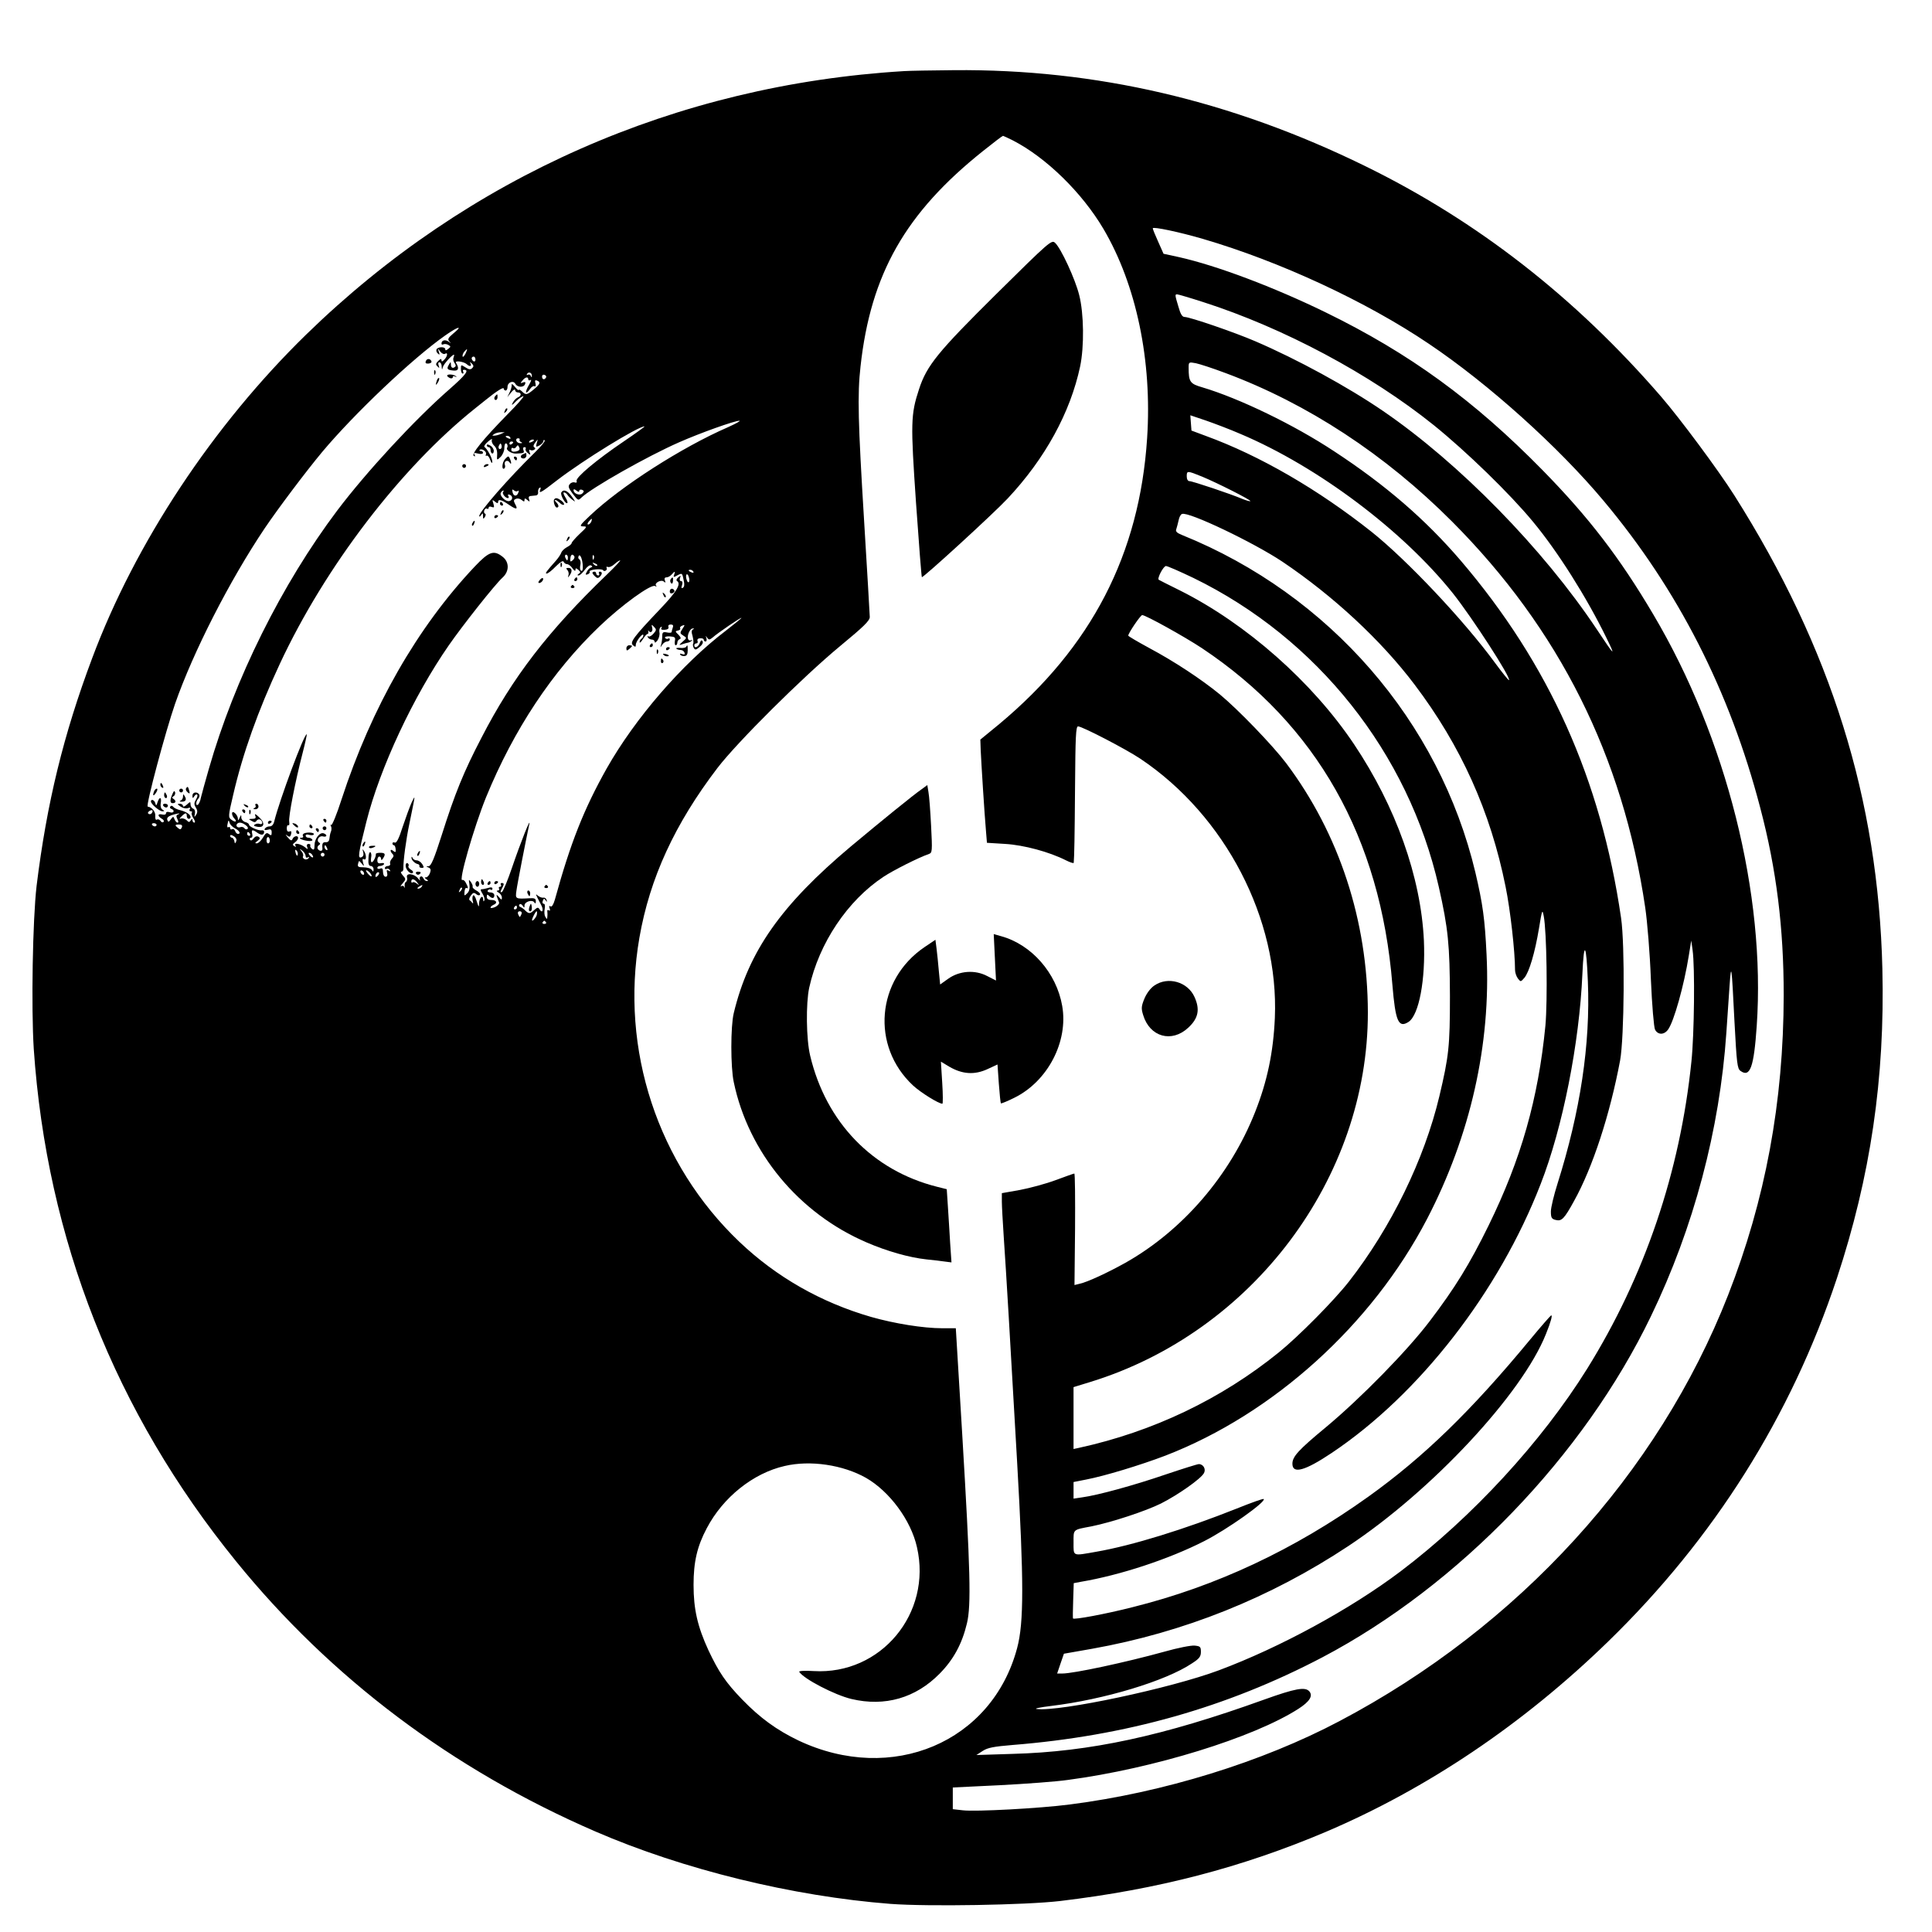 <?xml version="1.0" standalone="no"?>
<!DOCTYPE svg PUBLIC "-//W3C//DTD SVG 20010904//EN"
 "http://www.w3.org/TR/2001/REC-SVG-20010904/DTD/svg10.dtd">
<svg version="1.0" xmlns="http://www.w3.org/2000/svg"
 width="1024pt" height="1024pt" viewBox="0 0 1024 1024"
 preserveAspectRatio="xMidYMid meet">

<g transform="translate(0,1024) scale(0.1,-0.1)"
fill="#000000" stroke="none">
<path d="M4790 9863 c-1205 -73 -2309 -560 -3167 -1396 -494 -482 -906 -1104
-1135 -1717 -152 -405 -240 -767 -294 -1205 -21 -179 -29 -647 -15 -865 69
-1007 431 -1926 1072 -2715 502 -619 1147 -1104 1904 -1432 466 -202 1047
-344 1565 -384 200 -15 717 -6 897 15 521 62 965 178 1411 367 537 229 1044
570 1494 1007 562 546 971 1195 1214 1927 178 539 255 1058 241 1640 -22 900
-272 1699 -785 2510 -85 134 -287 406 -388 523 -454 525 -974 931 -1569 1222
-708 347 -1427 515 -2180 508 -115 -1 -235 -3 -265 -5z m578 -367 c177 -91
367 -277 481 -470 174 -296 258 -698 231 -1108 -40 -616 -295 -1108 -784
-1516 l-100 -82 2 -58 c3 -66 20 -339 28 -428 l5 -61 97 -6 c99 -6 233 -42
322 -87 22 -11 40 -17 41 -13 3 36 5 132 7 406 2 259 4 317 16 317 22 0 255
-121 331 -172 450 -302 734 -849 712 -1373 -8 -182 -40 -336 -105 -500 -133
-336 -384 -627 -687 -798 -95 -53 -203 -103 -242 -111 l-28 -7 3 296 c1 162 0
295 -4 295 -3 0 -48 -16 -99 -35 -51 -19 -136 -42 -189 -52 l-96 -17 0 -45 c0
-25 5 -109 10 -186 13 -189 34 -543 71 -1195 36 -633 36 -851 0 -985 -133
-500 -664 -724 -1159 -490 -115 55 -204 120 -298 217 -88 91 -124 145 -179
261 -58 126 -79 218 -79 347 0 122 19 204 70 300 86 164 246 292 413 330 136
32 309 6 431 -63 124 -71 238 -224 270 -367 81 -351 -191 -678 -547 -657 -46
3 -80 1 -77 -4 23 -37 188 -123 277 -144 177 -42 340 5 467 134 74 75 119 158
145 267 23 95 18 282 -25 1002 l-34 562 -71 0 c-102 0 -255 25 -378 60 -266
77 -501 211 -697 397 -434 413 -634 1020 -531 1613 55 316 188 604 414 900
106 138 451 481 649 645 126 104 158 135 158 155 0 14 -14 243 -30 509 -32
523 -36 669 -19 819 54 490 238 814 651 1143 55 44 101 79 104 79 2 0 26 -11
52 -24z m1007 -522 c410 -120 866 -332 1198 -556 317 -213 688 -547 927 -833
393 -469 668 -1007 830 -1628 86 -326 124 -637 124 -992 -1 -567 -97 -1084
-295 -1590 -371 -946 -1111 -1757 -2059 -2257 -410 -217 -935 -379 -1429 -442
-161 -21 -501 -39 -568 -31 l-53 6 0 58 0 57 248 12 c136 7 299 19 362 28 452
60 984 224 1222 377 59 38 78 68 58 92 -22 26 -75 16 -242 -44 -533 -192 -920
-276 -1333 -287 l-190 -6 34 22 c26 17 59 23 155 31 604 48 1138 199 1645 465
722 380 1385 1068 1741 1807 227 470 365 990 400 1503 6 82 13 194 17 249 9
127 11 113 26 -189 12 -224 15 -250 32 -262 51 -37 71 20 86 238 48 697 -160
1526 -548 2181 -179 303 -343 516 -587 765 -363 370 -706 620 -1151 837 -275
134 -575 247 -775 292 l-83 18 -28 63 c-16 35 -29 67 -29 72 0 10 142 -20 265
-56z m2 -335 c427 -137 886 -382 1223 -653 172 -139 402 -362 525 -511 129
-155 283 -398 389 -615 52 -106 45 -100 -51 45 -284 426 -728 880 -1133 1157
-187 128 -455 274 -676 369 -111 48 -348 129 -375 129 -13 0 -22 15 -33 54
-19 63 -19 66 -7 66 5 0 67 -18 138 -41z m-3975 -167 c-27 -23 -31 -30 -20
-42 11 -12 11 -12 -4 -1 -18 13 -38 8 -38 -10 0 -6 4 -7 10 -4 5 3 17 2 26 -3
14 -8 14 -10 0 -21 -11 -9 -16 -10 -16 -2 0 14 -37 14 -46 0 -3 -6 -1 -16 6
-22 10 -10 12 -8 6 8 -6 19 -5 19 8 1 8 -10 19 -15 25 -11 16 10 13 -14 -4
-31 -11 -12 -15 -12 -15 -3 0 9 -5 8 -17 -4 -14 -14 -15 -19 -4 -29 10 -11 11
-10 6 5 -4 10 -2 17 4 17 6 0 12 -10 12 -22 1 -20 2 -20 6 -4 4 16 49 66 59
66 2 0 1 -7 -2 -15 -4 -8 -1 -21 5 -29 6 -7 8 -16 4 -19 -12 -12 -23 -7 -23
11 -1 16 -1 16 -11 -1 -13 -22 -9 -28 25 -31 26 -3 31 13 13 41 -9 14 42 7 58
-8 13 -13 27 -11 19 4 -6 10 -4 10 7 0 10 -10 10 -16 2 -24 -9 -9 -18 -8 -36
4 -24 15 -24 15 -24 -9 0 -13 4 -24 9 -24 5 0 6 5 3 10 -3 6 -2 10 4 10 30 0
11 -26 -78 -104 -184 -161 -438 -436 -593 -641 -295 -392 -545 -895 -681
-1370 -19 -66 -38 -135 -42 -152 -3 -18 -11 -35 -16 -38 -13 -9 -11 19 2 32 6
6 8 16 5 22 -11 17 -36 13 -36 -6 0 -15 2 -16 10 -3 5 8 12 12 15 8 4 -3 0
-15 -7 -27 -10 -17 -10 -25 0 -41 9 -15 10 -25 2 -38 -10 -15 -11 -14 -7 5 3
13 -1 24 -9 27 -8 3 -14 13 -14 22 0 16 -2 16 -20 -1 -11 -10 -20 -13 -20 -7
0 7 -8 12 -17 12 -15 0 -14 -2 4 -15 12 -8 29 -12 39 -8 12 4 15 3 10 -5 -4
-7 -2 -12 5 -12 7 0 9 -3 6 -7 -4 -3 0 -17 8 -30 9 -13 11 -23 5 -23 -5 0 -10
6 -10 13 0 9 -2 9 -9 -1 -7 -11 -11 -11 -22 1 -8 7 -21 11 -29 9 -11 -4 -11
-2 2 11 21 21 28 21 28 2 0 -8 5 -15 10 -15 6 0 10 4 10 9 0 14 -23 29 -55 37
-17 4 -33 12 -37 18 -4 6 -11 7 -15 2 -4 -5 -2 -11 5 -13 21 -8 13 -25 -8 -18
-12 4 -20 2 -20 -5 0 -7 -8 -10 -20 -7 -25 6 -26 -8 -3 -22 10 -5 14 -13 10
-17 -5 -5 -12 -2 -16 5 -5 7 -14 11 -19 7 -7 -4 -10 4 -9 20 2 21 -18 46 -40
49 -12 2 95 401 145 545 96 275 289 653 475 930 71 105 216 298 305 405 172
205 479 496 653 618 68 48 96 54 41 9z m65 -107 c-7 -13 -14 -20 -15 -14 -2 5
2 16 8 24 18 21 20 18 7 -10z m53 -31 c0 -8 -4 -12 -10 -9 -5 3 -10 10 -10 16
0 5 5 9 10 9 6 0 10 -7 10 -16z m3975 -71 c435 -162 847 -432 1201 -787 568
-570 906 -1245 1024 -2046 11 -74 25 -245 30 -380 6 -140 16 -255 22 -267 15
-29 48 -29 69 0 31 42 85 235 110 392 l13 80 7 -50 c13 -90 9 -447 -6 -590
-60 -587 -248 -1140 -553 -1630 -242 -388 -608 -785 -988 -1073 -265 -200
-640 -404 -964 -525 -254 -95 -842 -220 -965 -205 -16 2 17 9 75 16 282 34
608 132 748 226 39 25 47 36 47 61 0 27 -4 30 -33 33 -18 2 -90 -12 -160 -32
-206 -57 -482 -116 -542 -116 l-27 0 18 53 18 52 148 26 c488 87 945 270 1360
545 442 293 921 806 1047 1124 26 64 36 102 27 98 -4 -2 -54 -59 -111 -128
-315 -381 -565 -623 -858 -833 -393 -281 -807 -475 -1248 -585 -145 -37 -313
-68 -317 -60 -1 2 -1 44 1 95 l3 92 37 7 c208 35 467 120 655 216 122 62 329
209 315 223 -3 3 -67 -20 -144 -51 -274 -109 -554 -196 -746 -229 -125 -22
-118 -25 -118 49 0 72 -6 67 95 86 108 22 285 80 368 121 91 46 212 131 228
161 12 21 -3 48 -27 48 -7 0 -87 -25 -176 -55 -169 -58 -360 -110 -441 -121
l-47 -7 0 44 0 44 66 13 c99 19 287 76 421 127 572 221 1095 694 1387 1255
229 441 339 925 315 1401 -9 189 -20 267 -59 434 -191 803 -773 1473 -1554
1789 -30 12 -37 20 -31 33 3 10 9 31 12 46 3 16 11 31 18 33 34 14 379 -151
532 -253 269 -181 523 -416 701 -652 245 -324 402 -672 482 -1071 25 -122 50
-344 50 -441 0 -14 7 -34 15 -45 15 -19 15 -19 35 4 25 31 55 130 77 262 16
99 18 103 25 65 16 -80 21 -449 9 -581 -38 -388 -129 -708 -301 -1059 -101
-206 -179 -332 -312 -507 -119 -157 -366 -409 -551 -563 -145 -120 -177 -155
-177 -193 0 -56 66 -38 208 57 465 311 887 855 1108 1426 117 300 205 746 221
1113 8 182 21 164 29 -40 14 -332 -40 -689 -161 -1072 -19 -60 -35 -126 -35
-147 0 -33 4 -40 26 -45 31 -8 45 6 97 101 98 176 190 457 244 745 22 121 26
612 5 755 -107 734 -381 1345 -850 1894 -186 217 -397 400 -672 580 -212 140
-502 280 -697 338 -66 19 -73 29 -73 105 0 29 1 30 38 23 20 -4 91 -27 157
-52z m-3676 -16 c0 -9 -2 -8 -6 1 -2 6 -10 9 -15 6 -7 -4 -8 -2 -4 5 9 13 26
5 25 -12z m75 -8 c-8 -14 -21 -11 -21 5 0 8 6 12 14 9 7 -3 10 -9 7 -14z m-94
-10 c0 -5 5 -7 12 -3 7 4 2 -9 -10 -29 -22 -39 -17 -52 8 -18 7 11 18 17 23
14 6 -4 8 3 5 15 -4 15 -2 19 8 15 21 -8 17 -19 -17 -47 -36 -30 -42 -31 -63
-10 -9 8 -16 12 -16 7 0 -4 -10 3 -21 17 -11 14 -19 18 -17 10 1 -8 -4 -26
-11 -40 l-12 -25 20 25 c11 14 21 19 21 13 0 -7 7 -13 15 -13 20 0 19 -19 0
-26 -9 -4 -21 -16 -27 -28 -9 -17 -5 -16 17 7 15 15 33 27 39 27 6 0 -32 -44
-85 -97 -131 -134 -192 -210 -178 -219 8 -5 9 -3 4 6 -6 10 -2 11 19 6 15 -4
26 -2 26 4 0 5 -5 10 -12 10 -6 0 -9 2 -6 5 10 11 39 -8 34 -22 -3 -8 -2 -12
3 -8 5 3 14 -7 19 -22 7 -18 11 -22 11 -10 1 17 -25 66 -41 78 -5 3 4 16 18
28 16 14 25 18 21 9 -3 -8 3 -22 12 -30 11 -10 17 -27 16 -47 -2 -32 -2 -32
18 -13 11 11 20 32 20 46 0 14 3 26 8 26 8 0 12 -15 7 -23 -9 -12 25 -33 49
-31 42 2 43 3 37 19 -4 8 -1 15 6 15 6 0 9 -4 6 -9 -3 -5 2 -15 11 -22 15 -12
16 -12 10 4 -4 11 -3 16 3 12 6 -3 15 -3 21 1 7 4 8 9 1 13 -7 4 -5 13 5 26
15 19 15 19 8 -3 -6 -22 -5 -23 14 -13 12 7 21 17 21 23 0 6 3 8 7 4 4 -3 -20
-33 -53 -65 -136 -133 -294 -313 -294 -336 0 -5 5 -3 10 5 8 12 10 12 10 -5 0
-17 2 -17 10 -5 5 9 6 16 0 18 -5 2 -6 10 -3 18 3 7 9 11 14 8 5 -3 9 -1 9 5
0 6 7 8 16 4 13 -5 15 -2 9 18 -7 21 -6 22 9 10 10 -9 16 -10 16 -2 0 17 18
13 57 -14 41 -28 50 -26 33 4 -9 17 -8 22 5 27 8 4 22 1 30 -6 12 -10 15 -10
15 0 0 10 3 10 15 0 13 -11 14 -10 9 4 -4 10 -1 16 7 17 8 1 21 2 29 3 8 0 14
9 12 18 -1 9 2 19 8 23 6 3 7 0 4 -9 -10 -25 1 -20 88 48 139 107 430 286 464
286 4 0 -44 -35 -109 -79 -145 -98 -257 -192 -251 -210 3 -8 -1 -11 -10 -8 -8
3 -20 -1 -26 -9 -10 -11 -7 -21 14 -49 31 -40 30 -39 48 -22 53 51 349 219
518 293 111 49 293 114 319 114 9 0 -18 -15 -60 -34 -244 -106 -569 -314 -733
-470 -53 -50 -57 -56 -35 -56 22 0 21 -3 -19 -40 -23 -22 -42 -44 -42 -48 0
-5 -11 -15 -25 -22 -13 -7 -27 -20 -30 -29 -3 -9 -15 -27 -27 -41 -53 -60 -61
-70 -50 -70 6 0 28 17 48 38 23 23 38 32 41 25 3 -7 11 -13 18 -13 8 0 21 -10
29 -22 9 -13 16 -17 16 -9 0 11 3 11 15 1 13 -11 13 -15 3 -21 -9 -6 -9 -9 -1
-9 6 0 21 14 33 30 12 17 26 27 33 23 8 -5 8 -8 -1 -11 -7 -2 -17 -12 -22 -23
-8 -15 -7 -17 5 -13 8 3 13 10 10 14 -3 4 11 10 31 12 19 2 38 0 40 -4 3 -5
10 -6 15 -2 5 3 7 10 4 15 -3 5 0 6 7 4 8 -3 23 4 35 15 12 11 26 20 30 20 4
0 -27 -34 -70 -75 -312 -300 -501 -546 -665 -865 -95 -182 -141 -296 -211
-517 -40 -125 -56 -163 -69 -164 -15 0 -15 -1 -1 -7 12 -5 14 -13 8 -29 -5
-13 -14 -23 -21 -23 -9 0 -9 -3 2 -10 10 -7 11 -10 2 -10 -7 0 -15 7 -18 15
-4 8 -10 12 -15 9 -5 -3 -7 -11 -3 -17 3 -7 -2 -3 -10 7 -21 26 -65 31 -59 6
3 -10 0 -21 -5 -24 -6 -3 -9 -14 -7 -24 1 -9 0 -11 -2 -4 -3 7 -10 9 -16 5 -7
-3 -3 3 7 15 18 21 18 23 1 42 -10 11 -13 20 -7 20 6 0 11 8 10 18 -1 38 14
152 32 237 33 162 33 155 11 110 -10 -23 -31 -80 -47 -128 -19 -60 -32 -86
-41 -83 -7 3 -13 1 -13 -4 0 -6 4 -10 8 -10 4 0 8 -9 9 -21 2 -17 -1 -18 -13
-9 -16 14 -19 -1 -3 -17 7 -7 6 -14 -4 -24 -7 -8 -12 -20 -9 -27 2 -6 -3 -12
-12 -12 -9 0 -16 -5 -16 -11 0 -5 4 -8 9 -4 5 3 13 0 17 -6 5 -8 3 -9 -6 -4
-10 6 -12 3 -8 -12 3 -12 0 -20 -8 -20 -8 0 -14 11 -14 25 0 17 -4 23 -15 18
-8 -3 -15 -1 -15 4 0 6 6 10 14 10 8 0 17 4 21 9 3 6 -4 8 -15 6 -14 -3 -20 1
-20 16 0 10 5 19 10 19 6 0 10 -6 10 -12 0 -9 4 -8 10 2 15 23 12 30 -15 30
-14 0 -24 -3 -23 -7 2 -12 -13 -43 -22 -43 -4 0 -5 11 -3 24 3 13 1 26 -4 29
-5 3 -10 -12 -10 -34 -2 -28 2 -39 13 -39 7 0 14 -8 14 -17 0 -15 -2 -15 -9
-4 -5 8 -25 14 -44 14 -28 0 -33 3 -29 19 4 18 5 18 19 1 13 -17 14 -16 7 6
-4 16 -3 21 5 17 14 -9 14 24 0 44 -8 12 -9 11 -4 -6 4 -15 0 -24 -10 -28 -20
-7 -16 18 27 189 72 286 249 664 437 935 73 105 244 322 285 359 36 33 36 82
0 110 -47 37 -72 28 -147 -51 -306 -324 -547 -746 -707 -1236 -25 -78 -50
-139 -55 -135 -4 5 -5 2 -1 -5 4 -7 4 -21 0 -30 -4 -9 -7 -26 -8 -37 -1 -13
-8 -19 -18 -19 -17 2 -22 -7 -19 -33 2 -16 -15 -17 -25 -2 -3 6 -1 15 6 19 8
5 9 10 2 14 -18 11 -1 38 19 33 22 -6 26 8 5 16 -21 8 -49 -29 -49 -63 0 -23
-3 -27 -14 -19 -7 6 -11 15 -8 18 2 4 -2 8 -9 8 -9 0 -12 -7 -8 -16 5 -14 4
-14 -12 -1 -23 18 -60 25 -50 8 5 -7 3 -8 -6 -3 -10 6 -10 11 3 20 10 7 17 17
17 24 0 15 -24 10 -30 -7 -4 -10 -11 -7 -25 10 -12 14 -14 18 -4 10 14 -10 17
-9 22 7 3 14 1 18 -9 14 -9 -3 -14 2 -14 17 0 11 4 19 9 16 4 -3 6 5 4 19 -5
25 32 214 72 368 13 50 22 93 21 95 -11 11 -146 -353 -172 -460 -4 -18 -13
-28 -24 -28 -11 0 -22 -5 -26 -12 -5 -8 0 -9 14 -6 17 5 22 2 22 -14 0 -17 -3
-18 -14 -9 -12 10 -18 6 -32 -18 -10 -17 -25 -31 -33 -31 -11 0 -10 3 4 13 14
11 15 16 5 22 -8 5 -18 2 -26 -9 -8 -11 -14 -13 -19 -7 -3 6 -1 11 6 11 6 0 9
8 6 20 -6 24 1 25 29 5 21 -14 34 -11 34 7 0 5 -6 8 -12 7 -18 -3 -68 19 -68
30 0 5 -9 11 -20 14 -11 3 -20 13 -21 24 0 16 -1 16 -9 -2 -7 -15 -9 -16 -9
-4 -1 22 -31 48 -31 27 0 -8 5 -19 12 -26 17 -17 6 -23 -15 -7 -18 13 -18 18
9 132 50 217 131 445 247 694 240 515 642 1041 1036 1355 13 10 38 30 55 44
58 47 96 71 96 60 0 -5 5 -10 10 -10 6 0 10 9 10 19 0 25 31 37 42 16 11 -19
44 -20 51 -1 4 11 1 13 -11 9 -15 -6 -15 -5 -3 10 15 19 31 22 31 6z m3775
-289 c411 -174 860 -512 1126 -845 103 -130 309 -448 297 -460 -2 -2 -36 40
-75 93 -164 224 -465 543 -653 693 -284 225 -592 404 -880 509 l-75 28 -3 40
-3 41 83 -28 c46 -16 128 -47 183 -71z m-3920 0 c-11 -5 -27 -9 -35 -9 -13 -1
-13 0 0 9 8 5 24 9 35 9 l20 0 -20 -9z m50 -20 c3 -6 -1 -7 -9 -4 -18 7 -21
14 -7 14 6 0 13 -4 16 -10z m49 -11 c-2 -4 2 -10 8 -12 8 -4 7 -6 -3 -6 -9 -1
-19 5 -22 12 -3 8 1 14 9 14 7 0 11 -4 8 -8z m76 -3 c0 -2 -7 -7 -16 -10 -8
-3 -12 -2 -9 4 6 10 25 14 25 6z m-110 -10 c0 -3 -4 -8 -10 -11 -5 -3 -10 -1
-10 4 0 6 5 11 10 11 6 0 10 -2 10 -4z m-64 -33 c-10 -10 -19 5 -10 18 6 11 8
11 12 0 2 -7 1 -15 -2 -18z m97 3 c4 -9 -3 -16 -19 -19 -16 -3 -24 0 -24 10 0
8 4 12 9 8 5 -3 12 -1 16 5 8 13 12 13 18 -4z m3618 -152 c80 -33 262 -125
256 -130 -2 -2 -21 3 -43 12 -61 26 -264 94 -280 94 -8 0 -14 10 -14 25 0 31
2 31 81 -1z m-3626 -76 c4 4 6 1 3 -7 -7 -23 -25 -24 -31 -1 -4 16 -2 19 7 11
7 -6 16 -7 21 -3z m325 0 c0 6 7 9 15 6 11 -5 12 -9 2 -19 -13 -14 -47 -2 -47
17 0 7 5 6 15 -2 10 -8 15 -9 15 -2z m-403 -5 c-8 -7 11 -33 25 -33 5 0 6 5 2
11 -4 7 -1 10 7 7 20 -7 17 -31 -3 -34 -20 -3 -53 31 -43 45 3 6 9 11 12 11 4
0 3 -3 0 -7z m467 -158 c-4 -8 -11 -15 -16 -15 -6 0 -5 6 2 15 7 8 14 15 16
15 2 0 1 -7 -2 -15z m-124 -190 c0 -8 -2 -15 -4 -15 -2 0 -6 7 -10 15 -3 8 -1
15 4 15 6 0 10 -7 10 -15z m34 6 c3 -5 -1 -14 -9 -21 -11 -9 -14 -8 -12 9 1
22 12 28 21 12z m45 -54 c1 -16 -3 -26 -9 -22 -6 3 -7 17 -4 30 3 12 1 26 -5
30 -6 3 -8 11 -4 18 8 14 21 -18 22 -56z m58 41 c-3 -8 -6 -5 -6 6 -1 11 2 17
5 13 3 -3 4 -12 1 -19z m18 -36 c-3 -3 -11 0 -18 7 -9 10 -8 11 6 5 10 -3 15
-9 12 -12z m3160 -65 c657 -320 1140 -928 1301 -1638 50 -221 58 -309 59 -579
0 -266 -6 -319 -56 -530 -80 -336 -256 -696 -479 -982 -78 -100 -266 -290
-372 -376 -305 -247 -666 -420 -1060 -506 l-28 -6 0 164 0 164 88 27 c860 264
1473 1080 1472 1959 -1 486 -152 947 -433 1321 -72 95 -254 284 -352 365 -99
81 -242 175 -373 245 -61 33 -112 63 -112 66 0 13 65 109 74 109 18 0 222
-113 316 -175 608 -405 947 -1004 1010 -1785 16 -193 32 -231 86 -196 55 37
90 223 81 431 -16 337 -149 710 -370 1040 -221 330 -571 639 -922 815 -61 30
-112 56 -113 57 -11 5 24 73 38 73 8 0 74 -29 145 -63z m-2650 33 c3 -6 -1 -7
-9 -4 -18 7 -21 14 -7 14 6 0 13 -4 16 -10z m-102 -16 c-5 -14 -3 -15 16 -4
27 14 27 14 35 -27 5 -20 3 -34 -4 -38 -9 -5 -10 -1 -5 14 4 13 2 21 -5 21 -7
0 -9 7 -6 16 6 14 4 15 -9 4 -9 -7 -12 -16 -7 -19 24 -15 -1 -57 -91 -151
-140 -147 -160 -175 -142 -190 12 -10 15 -10 15 3 0 18 39 67 40 50 0 -6 -4
-15 -10 -18 -5 -3 -10 -12 -10 -18 0 -7 8 0 18 16 9 15 20 27 24 27 4 0 6 6 4
13 -1 6 -1 9 1 5 10 -17 25 -6 20 14 -5 19 -4 20 9 6 14 -14 14 -18 -2 -36
-10 -12 -22 -18 -27 -15 -6 3 -7 1 -3 -5 4 -7 14 -12 22 -12 8 0 14 -6 14 -12
0 -7 7 -3 15 8 8 12 13 31 10 43 -2 11 1 24 7 27 7 4 8 2 4 -4 -5 -8 1 -11 17
-10 16 1 23 7 20 15 -3 8 2 13 12 13 12 0 15 -5 11 -16 -3 -9 -6 -19 -6 -23 0
-5 -11 -6 -25 -3 -21 4 -25 1 -25 -21 0 -14 -3 -34 -6 -44 -5 -17 -5 -17 6 0
6 9 18 17 25 17 8 0 15 5 15 11 0 5 -4 8 -9 4 -5 -3 -12 -1 -16 4 -3 6 7 9 25
8 27 -2 31 -5 27 -24 -2 -13 0 -23 4 -23 5 0 9 6 9 14 0 8 6 16 12 18 9 3 7
10 -6 24 -18 17 -18 19 -3 22 10 2 15 7 12 12 -3 4 2 11 11 14 15 6 15 4 1
-17 -14 -22 -14 -24 5 -36 19 -12 19 -12 -4 -32 -20 -18 -21 -20 -3 -14 11 4
25 8 32 9 7 1 16 6 20 11 4 4 3 5 -3 2 -7 -4 -14 -1 -17 6 -7 18 10 57 25 56
9 0 9 -2 1 -5 -8 -4 -9 -14 -2 -36 4 -17 6 -35 3 -39 -3 -5 -1 -15 3 -23 7
-12 12 -11 31 5 14 11 20 23 16 30 -5 9 -10 5 -15 -9 -8 -22 -29 -31 -29 -12
0 6 5 10 11 10 6 0 9 6 6 13 -3 8 3 14 14 14 10 1 19 -2 19 -8 0 -5 4 -9 10
-9 5 0 7 8 4 18 -5 14 -4 14 4 2 9 -12 13 -12 29 1 28 25 153 110 153 104 0
-2 -37 -32 -82 -67 -232 -176 -482 -465 -633 -732 -120 -214 -191 -392 -274
-694 -8 -27 -16 -40 -23 -36 -8 5 -9 1 -5 -10 4 -11 3 -15 -4 -11 -6 4 -10 1
-8 -6 1 -8 1 -21 0 -29 -1 -13 -3 -13 -10 0 -6 8 -7 27 -4 42 3 17 1 28 -5 28
-6 0 -9 7 -5 16 5 13 8 13 15 2 8 -10 9 -10 5 2 -2 8 -10 14 -17 12 -7 -1 -19
3 -28 10 -16 14 -16 13 17 -50 14 -26 5 -45 -9 -22 -7 12 -12 12 -28 -3 -23
-21 -29 -21 -48 -3 -7 8 -19 16 -26 19 -7 2 -9 8 -5 13 4 5 12 2 17 -6 8 -13
10 -13 10 1 0 20 41 33 52 16 5 -8 8 -6 8 6 0 15 -7 18 -37 16 -71 -4 -72 -3
-66 39 4 34 55 293 68 352 11 48 -46 -96 -90 -225 -24 -71 -49 -131 -55 -133
-9 -3 -9 1 -1 16 14 26 14 32 0 32 -5 0 -7 -4 -4 -10 3 -5 1 -10 -5 -10 -6 0
-8 -4 -5 -10 3 -5 0 -10 -7 -10 -8 0 -6 -5 5 -11 9 -5 17 -17 17 -26 0 -14 -2
-14 -16 3 -16 19 -16 13 1 -28 3 -7 -6 -18 -20 -25 -14 -6 -25 -8 -25 -3 0 4
7 10 15 14 24 9 17 26 -10 26 -17 0 -25 6 -25 17 0 13 3 14 12 5 16 -16 28
-15 28 3 0 8 -9 15 -21 15 -11 0 -17 5 -14 10 4 6 11 8 16 5 5 -4 9 -1 9 5 0
7 -8 9 -22 4 -13 -4 -28 -7 -35 -7 -8 0 -6 -8 4 -23 8 -13 13 -29 10 -36 -3
-8 -6 -6 -6 5 -1 28 -21 9 -22 -21 0 -23 -2 -21 -13 13 -7 24 -15 35 -19 28
-4 -6 -4 -19 -1 -30 3 -10 2 -14 -3 -8 -4 6 -11 12 -15 15 -3 3 0 14 8 24 11
15 16 17 28 7 8 -7 17 -8 20 -3 3 5 -6 15 -19 22 -13 7 -22 16 -20 20 2 4 -2
15 -9 25 -12 16 -12 15 -8 -13 3 -20 -1 -37 -12 -47 -15 -15 -16 -14 -14 9 1
13 6 22 10 20 11 -7 10 4 -3 27 -5 11 -14 17 -18 15 -24 -15 60 277 125 438
147 359 351 667 601 906 118 113 274 226 295 214 7 -4 10 -4 6 1 -13 14 25 35
40 23 9 -8 11 -7 6 6 -4 10 -1 16 9 16 8 0 20 7 27 15 16 19 21 19 13 -1z m79
-38 c-3 -5 -9 -1 -12 10 -4 10 -5 23 -2 28 3 5 9 1 12 -10 4 -10 5 -23 2 -28z
m-2847 -1225 c-3 -6 -11 -8 -17 -5 -6 4 -5 9 3 15 16 10 23 4 14 -10z m138 -8
c-9 -3 -10 -10 -3 -24 6 -11 7 -19 1 -19 -5 0 -12 8 -16 18 -6 16 -7 16 -20
-1 -10 -15 -14 -15 -18 -3 -4 10 3 18 21 25 27 9 58 14 35 4z m302 -73 c25
-13 33 -30 16 -30 -5 0 -12 7 -15 16 -3 8 -10 12 -16 9 -5 -3 -10 -1 -10 5 0
6 -4 9 -9 6 -5 -4 -8 2 -6 11 5 28 7 29 12 12 2 -9 15 -22 28 -29z m-415 18
c0 -4 -4 -8 -9 -8 -6 0 -12 4 -15 8 -3 5 1 9 9 9 8 0 15 -4 15 -9z m473 -2
c11 -8 14 -17 8 -20 -5 -4 -13 -1 -16 5 -4 5 -13 8 -21 5 -15 -6 -27 7 -17 18
10 10 26 7 46 -8z m-339 -11 c-5 -12 -10 -13 -20 -4 -19 15 -18 19 6 19 13 0
18 -5 14 -15z m361 -35 c3 -5 1 -10 -4 -10 -6 0 -11 5 -11 10 0 6 2 10 4 10 3
0 8 -4 11 -10z m-73 -39 c-6 -14 -7 -14 -10 2 -2 9 -8 17 -13 17 -5 0 -9 5 -9
10 0 6 7 6 19 -2 12 -7 17 -18 13 -27z m178 3 c0 -8 -4 -14 -9 -14 -6 0 -9 9
-8 19 1 22 17 18 17 -5z m304 -40 c3 -8 2 -12 -4 -9 -6 3 -10 10 -10 16 0 14
7 11 14 -7z m-156 -35 c-3 -8 -7 -3 -11 10 -4 17 -3 21 5 13 5 -5 8 -16 6 -23z
m42 -6 c0 -8 5 -11 12 -7 7 4 8 3 4 -4 -4 -6 -13 -9 -21 -6 -8 4 -12 10 -9 15
3 6 0 18 -8 27 -12 15 -11 16 5 3 9 -7 17 -20 17 -28z m35 6 c11 -16 1 -19
-13 -3 -7 8 -8 14 -3 14 5 0 13 -5 16 -11z m65 1 c0 -5 -4 -10 -10 -10 -5 0
-10 5 -10 10 0 6 5 10 10 10 6 0 10 -4 10 -10z m210 -101 c0 -6 -4 -7 -10 -4
-5 3 -10 11 -10 16 0 6 5 7 10 4 6 -3 10 -11 10 -16z m40 -11 c0 -5 -7 -3 -15
6 -8 8 -15 18 -15 22 0 3 7 1 15 -6 8 -7 15 -17 15 -22z m32 0 c-7 -7 -12 -8
-12 -2 0 14 12 26 19 19 2 -3 -1 -11 -7 -17z m209 -35 c12 -16 12 -17 -2 -6
-9 7 -19 10 -22 6 -4 -3 -7 -1 -7 5 0 17 16 15 31 -5z m24 -23 c-3 -5 -12 -10
-18 -10 -7 0 -6 4 3 10 19 12 23 12 15 0z m206 -23 c-10 -9 -11 -8 -5 6 3 10
9 15 12 12 3 -3 0 -11 -7 -18z m299 -87 c0 -5 -5 -10 -11 -10 -5 0 -7 5 -4 10
3 6 8 10 11 10 2 0 4 -4 4 -10z m24 -35 c-4 -8 -7 -15 -9 -15 -2 0 -5 7 -9 15
-3 9 0 15 9 15 9 0 12 -6 9 -15z m82 0 c-2 -16 -26 -44 -26 -31 0 9 19 46 24
46 3 0 3 -7 2 -15z m48 -43 c3 -5 -1 -9 -9 -9 -8 0 -12 4 -9 9 3 4 7 8 9 8 2
0 6 -4 9 -8z"/>
<path d="M5282 8683 c-311 -308 -370 -380 -411 -506 -44 -134 -45 -178 -16
-601 15 -215 29 -393 31 -395 5 -6 377 334 454 416 200 213 333 457 385 701
22 106 20 280 -5 378 -21 85 -97 249 -128 277 -18 17 -29 8 -310 -270z"/>
<path d="M4885 6057 c-45 -31 -212 -167 -375 -303 -369 -310 -542 -555 -621
-884 -17 -70 -17 -286 0 -365 78 -374 345 -696 704 -850 109 -47 225 -80 317
-90 30 -3 72 -8 94 -11 l39 -5 -7 103 c-3 57 -9 144 -12 194 l-6 91 -52 13
c-341 86 -588 341 -672 695 -21 87 -23 277 -5 360 52 236 203 462 394 588 51
34 186 102 241 121 17 6 18 15 11 149 -4 78 -10 159 -14 179 l-6 37 -30 -22z"/>
<path d="M5273 5166 l6 -123 -47 24 c-65 34 -147 28 -207 -15 l-42 -30 -7 72
c-3 39 -9 92 -12 118 l-6 47 -58 -39 c-255 -173 -285 -524 -61 -733 41 -38
136 -97 156 -97 3 0 3 50 -1 111 l-7 112 45 -27 c69 -40 133 -44 201 -13 l54
25 7 -101 c4 -56 9 -103 11 -105 2 -2 34 11 72 30 176 87 286 297 253 486 -30
175 -163 326 -324 370 l-39 11 6 -123z"/>
<path d="M6119 5017 c-21 -14 -41 -41 -53 -69 -17 -41 -18 -53 -7 -88 35 -116
151 -149 239 -67 54 50 63 97 33 163 -36 80 -140 110 -212 61z"/>
<path d="M2257 8326 c-4 -10 0 -14 14 -13 10 1 18 6 16 11 -5 16 -24 18 -30 2z"/>
<path d="M2301 8264 c0 -11 3 -14 6 -6 3 7 2 16 -1 19 -3 4 -6 -2 -5 -13z"/>
<path d="M2370 8249 c0 -4 7 -9 15 -13 8 -3 15 -1 15 5 0 6 6 7 13 3 6 -4 9
-3 4 1 -9 11 -47 14 -47 4z"/>
<path d="M2316 8225 c-9 -26 -7 -32 5 -12 6 10 9 21 6 23 -2 3 -7 -2 -11 -11z"/>
<path d="M850 6081 c0 -6 4 -13 10 -16 6 -3 7 1 4 9 -7 18 -14 21 -14 7z"/>
<path d="M986 6061 c-3 -5 1 -14 8 -20 12 -10 13 -8 9 8 -6 23 -9 25 -17 12z"/>
<path d="M816 6044 c-9 -24 -2 -26 12 -4 7 11 8 20 3 20 -5 0 -12 -7 -15 -16z"/>
<path d="M950 6050 c0 -5 5 -10 10 -10 6 0 10 5 10 10 0 6 -4 10 -10 10 -5 0
-10 -4 -10 -10z"/>
<path d="M915 6034 c-15 -34 -15 -51 0 -51 18 0 20 13 4 23 -8 5 -8 9 1 14 7
4 10 14 8 21 -3 9 -7 7 -13 -7z"/>
<path d="M870 6025 c0 -8 4 -15 10 -15 5 0 7 7 4 15 -4 8 -8 15 -10 15 -2 0
-4 -7 -4 -15z"/>
<path d="M970 6018 c0 -9 -6 -19 -12 -21 -8 -3 -7 -6 4 -6 22 -1 29 11 17 29
-7 13 -9 12 -9 -2z"/>
<path d="M835 5988 c-6 -20 -8 -20 -12 -5 -4 17 -23 24 -23 9 0 -14 45 -52 61
-52 12 0 12 2 0 9 -8 5 -12 19 -9 35 6 32 -7 35 -17 4z"/>
<path d="M865 5970 c3 -5 10 -10 16 -10 5 0 9 5 9 10 0 6 -7 10 -16 10 -8 0
-12 -4 -9 -10z"/>
<path d="M2627 8143 c-10 -9 -9 -23 1 -23 5 0 9 7 9 15 0 17 -1 18 -10 8z"/>
<path d="M2676 8063 c-6 -14 -5 -15 5 -6 7 7 10 15 7 18 -3 3 -9 -2 -12 -12z"/>
<path d="M2580 7880 c0 -5 5 -10 10 -10 6 0 10 -6 10 -14 0 -21 16 -28 17 -7
1 9 -7 23 -18 29 -11 7 -19 8 -19 2z"/>
<path d="M2773 7833 c-18 -7 -16 -23 2 -23 8 0 15 7 15 15 0 8 -1 15 -2 14 -2
0 -9 -3 -15 -6z"/>
<path d="M2678 7808 c-17 -17 -21 -61 -5 -51 4 3 6 11 3 19 -7 19 14 30 25 13
10 -16 11 -1 1 21 -6 14 -9 14 -24 -2z"/>
<path d="M2725 7810 c3 -5 8 -10 11 -10 2 0 4 5 4 10 0 6 -5 10 -11 10 -5 0
-7 -4 -4 -10z"/>
<path d="M2450 7770 c0 -5 5 -10 10 -10 6 0 10 5 10 10 0 6 -4 10 -10 10 -5 0
-10 -4 -10 -10z"/>
<path d="M2565 7770 c-3 -6 1 -7 9 -4 18 7 21 14 7 14 -6 0 -13 -4 -16 -10z"/>
<path d="M2975 7630 c-7 -12 23 -65 32 -56 3 3 -2 17 -11 31 -9 14 -12 25 -7
25 6 0 14 -6 18 -12 4 -7 17 -20 28 -28 17 -13 16 -11 -4 18 -23 32 -44 41
-56 22z"/>
<path d="M2938 7594 c-8 -8 3 -44 13 -44 13 0 11 14 -3 28 -7 7 -9 12 -4 12 4
0 14 -7 23 -15 8 -9 18 -13 22 -10 3 4 -3 13 -13 21 -21 15 -30 17 -38 8z"/>
<path d="M2650 7570 c0 -5 5 -10 11 -10 5 0 7 5 4 10 -3 6 -8 10 -11 10 -2 0
-4 -4 -4 -10z"/>
<path d="M2656 7523 c-6 -14 -5 -15 5 -6 7 7 10 15 7 18 -3 3 -9 -2 -12 -12z"/>
<path d="M2620 7499 c0 -5 5 -7 10 -4 6 3 10 8 10 11 0 2 -4 4 -10 4 -5 0 -10
-5 -10 -11z"/>
<path d="M2505 7469 c-4 -6 -5 -12 -2 -15 2 -3 7 2 10 11 7 17 1 20 -8 4z"/>
<path d="M3006 7383 c-6 -14 -5 -15 5 -6 7 7 10 15 7 18 -3 3 -9 -2 -12 -12z"/>
<path d="M2971 7244 c0 -11 3 -14 6 -6 3 7 2 16 -1 19 -3 4 -6 -2 -5 -13z"/>
<path d="M3007 7219 c6 -6 9 -19 6 -28 -4 -14 -3 -14 6 -1 16 22 13 40 -6 40
-13 0 -14 -3 -6 -11z"/>
<path d="M3140 7204 c0 -3 6 -12 14 -19 10 -10 16 -11 25 -2 14 14 14 27 0 27
-5 0 -7 -4 -4 -10 3 -5 1 -10 -4 -10 -6 0 -11 5 -11 10 0 6 -4 10 -10 10 -5 0
-10 -3 -10 -6z"/>
<path d="M2860 7165 c-8 -9 -8 -15 -2 -15 12 0 26 19 19 26 -2 2 -10 -2 -17
-11z"/>
<path d="M3045 7170 c-3 -5 -1 -10 4 -10 6 0 11 5 11 10 0 6 -2 10 -4 10 -3 0
-8 -4 -11 -10z"/>
<path d="M3026 7132 c-3 -5 1 -9 9 -9 8 0 12 4 9 9 -3 4 -7 8 -9 8 -2 0 -6 -4
-9 -8z"/>
<path d="M1297 5969 c7 -7 15 -10 18 -7 3 3 -2 9 -12 12 -14 6 -15 5 -6 -5z"/>
<path d="M1354 5971 c4 -5 0 -12 -6 -14 -8 -3 -6 -6 5 -6 9 -1 17 6 17 14 0 8
-5 15 -11 15 -5 0 -8 -4 -5 -9z"/>
<path d="M1285 5940 c3 -5 8 -10 11 -10 2 0 4 5 4 10 0 6 -5 10 -11 10 -5 0
-7 -4 -4 -10z"/>
<path d="M1321 5934 c0 -11 3 -14 6 -6 3 7 2 16 -1 19 -3 4 -6 -2 -5 -13z"/>
<path d="M1353 5917 c5 -13 1 -17 -16 -17 -21 -1 -21 -1 -3 -11 14 -9 20 -8
26 1 4 7 13 9 19 6 16 -10 14 -29 -2 -23 -8 3 -19 2 -26 -3 -9 -5 -5 -9 13
-12 37 -7 43 20 9 51 -19 18 -25 20 -20 8z"/>
<path d="M1715 5890 c3 -5 8 -10 11 -10 2 0 4 5 4 10 0 6 -5 10 -11 10 -5 0
-7 -4 -4 -10z"/>
<path d="M1420 5879 c0 -5 5 -7 10 -4 6 3 10 8 10 11 0 2 -4 4 -10 4 -5 0 -10
-5 -10 -11z"/>
<path d="M1550 5876 c0 -2 7 -9 15 -16 9 -7 15 -8 15 -2 0 5 -7 12 -15 16 -8
3 -15 4 -15 2z"/>
<path d="M1640 5860 c0 -5 5 -10 11 -10 5 0 7 5 4 10 -3 6 -8 10 -11 10 -2 0
-4 -4 -4 -10z"/>
<path d="M1710 5850 c0 -5 5 -10 10 -10 6 0 10 5 10 10 0 6 -4 10 -10 10 -5 0
-10 -4 -10 -10z"/>
<path d="M1675 5840 c3 -5 8 -10 11 -10 2 0 4 5 4 10 0 6 -5 10 -11 10 -5 0
-7 -4 -4 -10z"/>
<path d="M1570 5830 c0 -5 5 -10 11 -10 5 0 7 5 4 10 -3 6 -8 10 -11 10 -2 0
-4 -4 -4 -10z"/>
<path d="M1612 5823 c-6 -3 -10 -9 -6 -14 3 -5 0 -9 -7 -9 -24 0 1 -13 32 -17
18 -2 28 1 24 7 -3 6 -13 10 -21 10 -8 0 -14 5 -14 11 0 6 8 8 19 4 11 -3 22
-2 24 2 6 10 -31 14 -51 6z"/>
<path d="M1925 5769 c-4 -6 -5 -12 -2 -15 2 -3 7 2 10 11 7 17 1 20 -8 4z"/>
<path d="M1956 5748 c3 -4 11 -5 19 -1 21 7 19 12 -4 10 -11 0 -18 -5 -15 -9z"/>
<path d="M2215 5719 c-4 -6 -5 -12 -2 -15 2 -3 7 2 10 11 7 17 1 20 -8 4z"/>
<path d="M2181 5694 c-1 -12 18 -31 34 -34 6 -1 9 -6 8 -11 -2 -5 4 -9 12 -9
13 0 13 3 3 20 -7 11 -20 20 -30 20 -9 0 -19 6 -21 13 -4 7 -6 8 -6 1z"/>
<path d="M2150 5652 c0 -22 27 -49 38 -38 4 4 -1 12 -11 17 -9 6 -15 14 -12
19 3 5 1 11 -5 15 -5 3 -10 -3 -10 -13z"/>
<path d="M2205 5610 c4 -6 11 -8 16 -5 14 9 11 15 -7 15 -8 0 -12 -5 -9 -10z"/>
<path d="M3554 7169 c-3 -6 -2 -15 3 -20 5 -5 9 -1 10 11 2 22 -2 25 -13 9z"/>
<path d="M3550 7105 c0 -9 6 -12 15 -9 8 4 12 10 9 15 -8 14 -24 10 -24 -6z"/>
<path d="M3516 7087 c3 -10 9 -15 12 -12 3 3 0 11 -7 18 -10 9 -11 8 -5 -6z"/>
<path d="M3445 6820 c-3 -5 -1 -10 4 -10 6 0 11 5 11 10 0 6 -2 10 -4 10 -3 0
-8 -4 -11 -10z"/>
<path d="M3320 6804 c0 -14 3 -14 15 -4 8 7 15 14 15 16 0 2 -7 4 -15 4 -8 0
-15 -7 -15 -16z"/>
<path d="M3636 6811 c-3 -4 -17 -7 -32 -5 -14 1 -23 -1 -19 -4 3 -4 14 -7 22
-7 9 0 18 -6 21 -14 3 -10 0 -12 -12 -8 -9 4 -14 3 -11 -2 3 -6 13 -9 23 -8
12 0 17 10 17 29 0 30 -1 33 -9 19z"/>
<path d="M3530 6799 c0 -5 5 -7 10 -4 6 3 10 8 10 11 0 2 -4 4 -10 4 -5 0 -10
-5 -10 -11z"/>
<path d="M3481 6784 c0 -11 3 -14 6 -6 3 7 2 16 -1 19 -3 4 -6 -2 -5 -13z"/>
<path d="M3518 6768 c5 -5 16 -8 23 -6 8 3 3 7 -10 11 -17 4 -21 3 -13 -5z"/>
<path d="M3503 6735 c0 -8 4 -12 9 -9 5 3 6 10 3 15 -9 13 -12 11 -12 -6z"/>
<path d="M2550 5565 c0 -8 4 -15 10 -15 5 0 7 7 4 15 -4 8 -8 15 -10 15 -2 0
-4 -7 -4 -15z"/>
<path d="M2520 5555 c0 -8 5 -15 10 -15 6 0 10 7 10 15 0 8 -4 15 -10 15 -5 0
-10 -7 -10 -15z"/>
<path d="M2585 5560 c-3 -5 -1 -10 4 -10 6 0 11 5 11 10 0 6 -2 10 -4 10 -3 0
-8 -4 -11 -10z"/>
<path d="M2620 5559 c0 -5 5 -7 10 -4 6 3 10 8 10 11 0 2 -4 4 -10 4 -5 0 -10
-5 -10 -11z"/>
<path d="M2886 5542 c-3 -5 1 -9 9 -9 8 0 12 4 9 9 -3 4 -7 8 -9 8 -2 0 -6 -4
-9 -8z"/>
<path d="M2796 5505 c4 -8 8 -15 10 -15 2 0 4 7 4 15 0 8 -4 15 -10 15 -5 0
-7 -7 -4 -15z"/>
<path d="M2807 5436 c-4 -10 -5 -21 -2 -24 9 -9 17 6 13 25 -3 17 -4 17 -11
-1z"/>
</g>
</svg>
